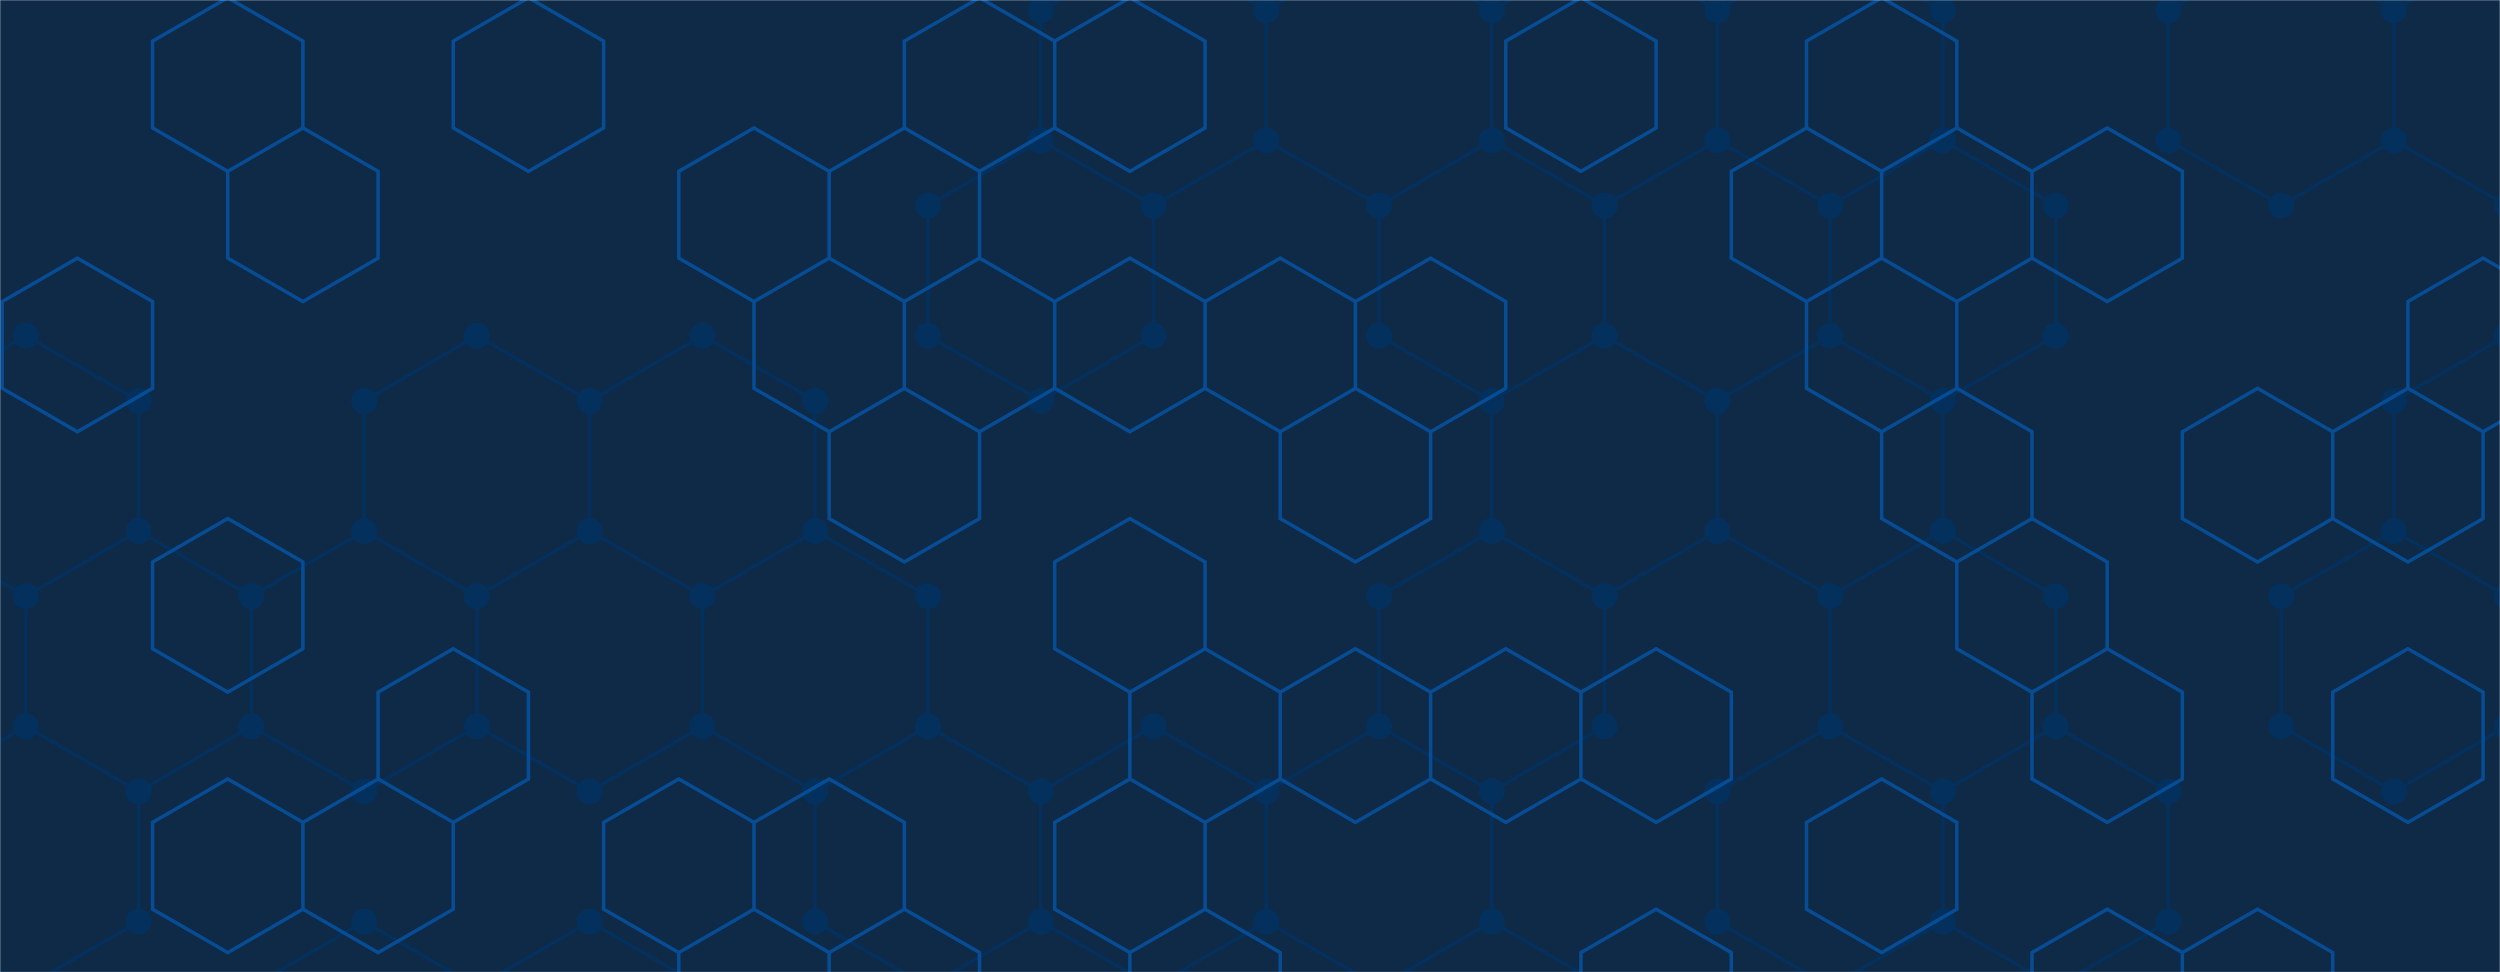 <svg xmlns="http://www.w3.org/2000/svg" version="1.1" xmlns:xlink="http://www.w3.org/1999/xlink" xmlns:svgjs="http://svgjs.dev/svgjs" width="1440" height="560" preserveAspectRatio="none" viewBox="0 0 1440 560"><g mask="url(&quot;#SvgjsMask1000&quot;)" fill="none"><rect width="1440" height="560" x="0" y="0" fill="#0e2a47"></rect><path d="M14.88 193.4L79.83 230.9L79.83 305.9L14.88 343.4L-50.07 305.9L-50.07 230.9zM79.83 305.9L144.79 343.4L144.79 418.4L79.83 455.9L14.88 418.4L14.88 343.4zM14.88 418.4L79.83 455.9L79.83 530.9L14.88 568.4L-50.07 530.9L-50.07 455.9zM209.74 305.9L274.69 343.4L274.69 418.4L209.74 455.9L144.79 418.4L144.79 343.4zM209.74 530.9L274.69 568.4L274.69 643.4L209.74 680.9L144.79 643.4L144.79 568.4zM274.69 193.4L339.65 230.9L339.65 305.9L274.69 343.4L209.74 305.9L209.74 230.9zM339.65 305.9L404.6 343.4L404.6 418.4L339.65 455.9L274.69 418.4L274.69 343.4zM339.65 530.9L404.6 568.4L404.6 643.4L339.65 680.9L274.69 643.4L274.69 568.4zM404.6 193.4L469.56 230.9L469.56 305.9L404.6 343.4L339.65 305.9L339.65 230.9zM469.56 305.9L534.51 343.4L534.51 418.4L469.56 455.9L404.6 418.4L404.6 343.4zM599.46 80.9L664.42 118.4L664.42 193.4L599.46 230.9L534.51 193.4L534.51 118.4zM534.51 418.4L599.46 455.9L599.46 530.9L534.51 568.4L469.56 530.9L469.56 455.9zM599.46 530.9L664.42 568.4L664.42 643.4L599.46 680.9L534.51 643.4L534.51 568.4zM664.42 -31.6L729.37 5.9L729.37 80.9L664.42 118.4L599.46 80.9L599.46 5.9zM664.42 418.4L729.37 455.9L729.37 530.9L664.42 568.4L599.46 530.9L599.46 455.9zM794.32 -31.6L859.28 5.9L859.28 80.9L794.32 118.4L729.37 80.9L729.37 5.9zM859.28 80.9L924.23 118.4L924.23 193.4L859.28 230.9L794.32 193.4L794.32 118.4zM859.28 305.9L924.23 343.4L924.23 418.4L859.28 455.9L794.32 418.4L794.32 343.4zM794.32 418.4L859.28 455.9L859.28 530.9L794.32 568.4L729.37 530.9L729.37 455.9zM859.28 530.9L924.23 568.4L924.23 643.4L859.28 680.9L794.32 643.4L794.32 568.4zM924.23 -31.6L989.19 5.9L989.19 80.9L924.23 118.4L859.28 80.9L859.28 5.9zM989.19 80.9L1054.14 118.4L1054.14 193.4L989.19 230.9L924.23 193.4L924.23 118.4zM924.23 193.4L989.19 230.9L989.19 305.9L924.23 343.4L859.28 305.9L859.28 230.9zM1054.14 -31.6L1119.09 5.9L1119.09 80.9L1054.14 118.4L989.19 80.9L989.19 5.9zM1119.09 80.9L1184.05 118.4L1184.05 193.4L1119.09 230.9L1054.14 193.4L1054.14 118.4zM1054.14 193.4L1119.09 230.9L1119.09 305.9L1054.14 343.4L989.19 305.9L989.19 230.9zM1119.09 305.9L1184.05 343.4L1184.05 418.4L1119.09 455.9L1054.14 418.4L1054.14 343.4zM1054.14 418.4L1119.09 455.9L1119.09 530.9L1054.14 568.4L989.19 530.9L989.19 455.9zM1119.09 530.9L1184.05 568.4L1184.05 643.4L1119.09 680.9L1054.14 643.4L1054.14 568.4zM1184.05 418.4L1249 455.9L1249 530.9L1184.05 568.4L1119.09 530.9L1119.09 455.9zM1313.96 -31.6L1378.91 5.9L1378.91 80.9L1313.96 118.4L1249 80.9L1249 5.9zM1378.91 305.9L1443.86 343.4L1443.86 418.4L1378.91 455.9L1313.96 418.4L1313.96 343.4zM1443.86 -31.6L1508.82 5.9L1508.82 80.9L1443.86 118.4L1378.91 80.9L1378.91 5.9zM1443.86 193.4L1508.82 230.9L1508.82 305.9L1443.86 343.4L1378.91 305.9L1378.91 230.9z" stroke="#03305d" stroke-width="2"></path><path d="M7.38 193.4 a7.5 7.5 0 1 0 15 0 a7.5 7.5 0 1 0 -15 0zM72.33 230.9 a7.5 7.5 0 1 0 15 0 a7.5 7.5 0 1 0 -15 0zM72.33 305.9 a7.5 7.5 0 1 0 15 0 a7.5 7.5 0 1 0 -15 0zM7.38 343.4 a7.5 7.5 0 1 0 15 0 a7.5 7.5 0 1 0 -15 0zM-57.57 305.9 a7.5 7.5 0 1 0 15 0 a7.5 7.5 0 1 0 -15 0zM-57.57 230.9 a7.5 7.5 0 1 0 15 0 a7.5 7.5 0 1 0 -15 0zM137.29 343.4 a7.5 7.5 0 1 0 15 0 a7.5 7.5 0 1 0 -15 0zM137.29 418.4 a7.5 7.5 0 1 0 15 0 a7.5 7.5 0 1 0 -15 0zM72.33 455.9 a7.5 7.5 0 1 0 15 0 a7.5 7.5 0 1 0 -15 0zM7.38 418.4 a7.5 7.5 0 1 0 15 0 a7.5 7.5 0 1 0 -15 0zM72.33 530.9 a7.5 7.5 0 1 0 15 0 a7.5 7.5 0 1 0 -15 0zM7.38 568.4 a7.5 7.5 0 1 0 15 0 a7.5 7.5 0 1 0 -15 0zM-57.57 530.9 a7.5 7.5 0 1 0 15 0 a7.5 7.5 0 1 0 -15 0zM-57.57 455.9 a7.5 7.5 0 1 0 15 0 a7.5 7.5 0 1 0 -15 0zM202.24 305.9 a7.5 7.5 0 1 0 15 0 a7.5 7.5 0 1 0 -15 0zM267.19 343.4 a7.5 7.5 0 1 0 15 0 a7.5 7.5 0 1 0 -15 0zM267.19 418.4 a7.5 7.5 0 1 0 15 0 a7.5 7.5 0 1 0 -15 0zM202.24 455.9 a7.5 7.5 0 1 0 15 0 a7.5 7.5 0 1 0 -15 0zM202.24 530.9 a7.5 7.5 0 1 0 15 0 a7.5 7.5 0 1 0 -15 0zM267.19 568.4 a7.5 7.5 0 1 0 15 0 a7.5 7.5 0 1 0 -15 0zM267.19 643.4 a7.5 7.5 0 1 0 15 0 a7.5 7.5 0 1 0 -15 0zM202.24 680.9 a7.5 7.5 0 1 0 15 0 a7.5 7.5 0 1 0 -15 0zM137.29 643.4 a7.5 7.5 0 1 0 15 0 a7.5 7.5 0 1 0 -15 0zM137.29 568.4 a7.5 7.5 0 1 0 15 0 a7.5 7.5 0 1 0 -15 0zM267.19 193.4 a7.5 7.5 0 1 0 15 0 a7.5 7.5 0 1 0 -15 0zM332.15 230.9 a7.5 7.5 0 1 0 15 0 a7.5 7.5 0 1 0 -15 0zM332.15 305.9 a7.5 7.5 0 1 0 15 0 a7.5 7.5 0 1 0 -15 0zM202.24 230.9 a7.5 7.5 0 1 0 15 0 a7.5 7.5 0 1 0 -15 0zM397.1 343.4 a7.5 7.5 0 1 0 15 0 a7.5 7.5 0 1 0 -15 0zM397.1 418.4 a7.5 7.5 0 1 0 15 0 a7.5 7.5 0 1 0 -15 0zM332.15 455.9 a7.5 7.5 0 1 0 15 0 a7.5 7.5 0 1 0 -15 0zM332.15 530.9 a7.5 7.5 0 1 0 15 0 a7.5 7.5 0 1 0 -15 0zM397.1 568.4 a7.5 7.5 0 1 0 15 0 a7.5 7.5 0 1 0 -15 0zM397.1 643.4 a7.5 7.5 0 1 0 15 0 a7.5 7.5 0 1 0 -15 0zM332.15 680.9 a7.5 7.5 0 1 0 15 0 a7.5 7.5 0 1 0 -15 0zM397.1 193.4 a7.5 7.5 0 1 0 15 0 a7.5 7.5 0 1 0 -15 0zM462.06 230.9 a7.5 7.5 0 1 0 15 0 a7.5 7.5 0 1 0 -15 0zM462.06 305.9 a7.5 7.5 0 1 0 15 0 a7.5 7.5 0 1 0 -15 0zM527.01 343.4 a7.5 7.5 0 1 0 15 0 a7.5 7.5 0 1 0 -15 0zM527.01 418.4 a7.5 7.5 0 1 0 15 0 a7.5 7.5 0 1 0 -15 0zM462.06 455.9 a7.5 7.5 0 1 0 15 0 a7.5 7.5 0 1 0 -15 0zM591.96 80.9 a7.5 7.5 0 1 0 15 0 a7.5 7.5 0 1 0 -15 0zM656.92 118.4 a7.5 7.5 0 1 0 15 0 a7.5 7.5 0 1 0 -15 0zM656.92 193.4 a7.5 7.5 0 1 0 15 0 a7.5 7.5 0 1 0 -15 0zM591.96 230.9 a7.5 7.5 0 1 0 15 0 a7.5 7.5 0 1 0 -15 0zM527.01 193.4 a7.5 7.5 0 1 0 15 0 a7.5 7.5 0 1 0 -15 0zM527.01 118.4 a7.5 7.5 0 1 0 15 0 a7.5 7.5 0 1 0 -15 0zM591.96 455.9 a7.5 7.5 0 1 0 15 0 a7.5 7.5 0 1 0 -15 0zM591.96 530.9 a7.5 7.5 0 1 0 15 0 a7.5 7.5 0 1 0 -15 0zM527.01 568.4 a7.5 7.5 0 1 0 15 0 a7.5 7.5 0 1 0 -15 0zM462.06 530.9 a7.5 7.5 0 1 0 15 0 a7.5 7.5 0 1 0 -15 0zM656.92 568.4 a7.5 7.5 0 1 0 15 0 a7.5 7.5 0 1 0 -15 0zM656.92 643.4 a7.5 7.5 0 1 0 15 0 a7.5 7.5 0 1 0 -15 0zM591.96 680.9 a7.5 7.5 0 1 0 15 0 a7.5 7.5 0 1 0 -15 0zM527.01 643.4 a7.5 7.5 0 1 0 15 0 a7.5 7.5 0 1 0 -15 0zM656.92 -31.6 a7.5 7.5 0 1 0 15 0 a7.5 7.5 0 1 0 -15 0zM721.87 5.9 a7.5 7.5 0 1 0 15 0 a7.5 7.5 0 1 0 -15 0zM721.87 80.9 a7.5 7.5 0 1 0 15 0 a7.5 7.5 0 1 0 -15 0zM591.96 5.9 a7.5 7.5 0 1 0 15 0 a7.5 7.5 0 1 0 -15 0zM656.92 418.4 a7.5 7.5 0 1 0 15 0 a7.5 7.5 0 1 0 -15 0zM721.87 455.9 a7.5 7.5 0 1 0 15 0 a7.5 7.5 0 1 0 -15 0zM721.87 530.9 a7.5 7.5 0 1 0 15 0 a7.5 7.5 0 1 0 -15 0zM786.82 -31.6 a7.5 7.5 0 1 0 15 0 a7.5 7.5 0 1 0 -15 0zM851.78 5.9 a7.5 7.5 0 1 0 15 0 a7.5 7.5 0 1 0 -15 0zM851.78 80.9 a7.5 7.5 0 1 0 15 0 a7.5 7.5 0 1 0 -15 0zM786.82 118.4 a7.5 7.5 0 1 0 15 0 a7.5 7.5 0 1 0 -15 0zM916.73 118.4 a7.5 7.5 0 1 0 15 0 a7.5 7.5 0 1 0 -15 0zM916.73 193.4 a7.5 7.5 0 1 0 15 0 a7.5 7.5 0 1 0 -15 0zM851.78 230.9 a7.5 7.5 0 1 0 15 0 a7.5 7.5 0 1 0 -15 0zM786.82 193.4 a7.5 7.5 0 1 0 15 0 a7.5 7.5 0 1 0 -15 0zM851.78 305.9 a7.5 7.5 0 1 0 15 0 a7.5 7.5 0 1 0 -15 0zM916.73 343.4 a7.5 7.5 0 1 0 15 0 a7.5 7.5 0 1 0 -15 0zM916.73 418.4 a7.5 7.5 0 1 0 15 0 a7.5 7.5 0 1 0 -15 0zM851.78 455.9 a7.5 7.5 0 1 0 15 0 a7.5 7.5 0 1 0 -15 0zM786.82 418.4 a7.5 7.5 0 1 0 15 0 a7.5 7.5 0 1 0 -15 0zM786.82 343.4 a7.5 7.5 0 1 0 15 0 a7.5 7.5 0 1 0 -15 0zM851.78 530.9 a7.5 7.5 0 1 0 15 0 a7.5 7.5 0 1 0 -15 0zM786.82 568.4 a7.5 7.5 0 1 0 15 0 a7.5 7.5 0 1 0 -15 0zM916.73 568.4 a7.5 7.5 0 1 0 15 0 a7.5 7.5 0 1 0 -15 0zM916.73 643.4 a7.5 7.5 0 1 0 15 0 a7.5 7.5 0 1 0 -15 0zM851.78 680.9 a7.5 7.5 0 1 0 15 0 a7.5 7.5 0 1 0 -15 0zM786.82 643.4 a7.5 7.5 0 1 0 15 0 a7.5 7.5 0 1 0 -15 0zM916.73 -31.6 a7.5 7.5 0 1 0 15 0 a7.5 7.5 0 1 0 -15 0zM981.69 5.9 a7.5 7.5 0 1 0 15 0 a7.5 7.5 0 1 0 -15 0zM981.69 80.9 a7.5 7.5 0 1 0 15 0 a7.5 7.5 0 1 0 -15 0zM1046.64 118.4 a7.5 7.5 0 1 0 15 0 a7.5 7.5 0 1 0 -15 0zM1046.64 193.4 a7.5 7.5 0 1 0 15 0 a7.5 7.5 0 1 0 -15 0zM981.69 230.9 a7.5 7.5 0 1 0 15 0 a7.5 7.5 0 1 0 -15 0zM981.69 305.9 a7.5 7.5 0 1 0 15 0 a7.5 7.5 0 1 0 -15 0zM1046.64 -31.6 a7.5 7.5 0 1 0 15 0 a7.5 7.5 0 1 0 -15 0zM1111.59 5.9 a7.5 7.5 0 1 0 15 0 a7.5 7.5 0 1 0 -15 0zM1111.59 80.9 a7.5 7.5 0 1 0 15 0 a7.5 7.5 0 1 0 -15 0zM1176.55 118.4 a7.5 7.5 0 1 0 15 0 a7.5 7.5 0 1 0 -15 0zM1176.55 193.4 a7.5 7.5 0 1 0 15 0 a7.5 7.5 0 1 0 -15 0zM1111.59 230.9 a7.5 7.5 0 1 0 15 0 a7.5 7.5 0 1 0 -15 0zM1111.59 305.9 a7.5 7.5 0 1 0 15 0 a7.5 7.5 0 1 0 -15 0zM1046.64 343.4 a7.5 7.5 0 1 0 15 0 a7.5 7.5 0 1 0 -15 0zM1176.55 343.4 a7.5 7.5 0 1 0 15 0 a7.5 7.5 0 1 0 -15 0zM1176.55 418.4 a7.5 7.5 0 1 0 15 0 a7.5 7.5 0 1 0 -15 0zM1111.59 455.9 a7.5 7.5 0 1 0 15 0 a7.5 7.5 0 1 0 -15 0zM1046.64 418.4 a7.5 7.5 0 1 0 15 0 a7.5 7.5 0 1 0 -15 0zM1111.59 530.9 a7.5 7.5 0 1 0 15 0 a7.5 7.5 0 1 0 -15 0zM1046.64 568.4 a7.5 7.5 0 1 0 15 0 a7.5 7.5 0 1 0 -15 0zM981.69 530.9 a7.5 7.5 0 1 0 15 0 a7.5 7.5 0 1 0 -15 0zM981.69 455.9 a7.5 7.5 0 1 0 15 0 a7.5 7.5 0 1 0 -15 0zM1176.55 568.4 a7.5 7.5 0 1 0 15 0 a7.5 7.5 0 1 0 -15 0zM1176.55 643.4 a7.5 7.5 0 1 0 15 0 a7.5 7.5 0 1 0 -15 0zM1111.59 680.9 a7.5 7.5 0 1 0 15 0 a7.5 7.5 0 1 0 -15 0zM1046.64 643.4 a7.5 7.5 0 1 0 15 0 a7.5 7.5 0 1 0 -15 0zM1241.5 455.9 a7.5 7.5 0 1 0 15 0 a7.5 7.5 0 1 0 -15 0zM1241.5 530.9 a7.5 7.5 0 1 0 15 0 a7.5 7.5 0 1 0 -15 0zM1306.46 -31.6 a7.5 7.5 0 1 0 15 0 a7.5 7.5 0 1 0 -15 0zM1371.41 5.9 a7.5 7.5 0 1 0 15 0 a7.5 7.5 0 1 0 -15 0zM1371.41 80.9 a7.5 7.5 0 1 0 15 0 a7.5 7.5 0 1 0 -15 0zM1306.46 118.4 a7.5 7.5 0 1 0 15 0 a7.5 7.5 0 1 0 -15 0zM1241.5 80.9 a7.5 7.5 0 1 0 15 0 a7.5 7.5 0 1 0 -15 0zM1241.5 5.9 a7.5 7.5 0 1 0 15 0 a7.5 7.5 0 1 0 -15 0zM1371.41 305.9 a7.5 7.5 0 1 0 15 0 a7.5 7.5 0 1 0 -15 0zM1436.36 343.4 a7.5 7.5 0 1 0 15 0 a7.5 7.5 0 1 0 -15 0zM1436.36 418.4 a7.5 7.5 0 1 0 15 0 a7.5 7.5 0 1 0 -15 0zM1371.41 455.9 a7.5 7.5 0 1 0 15 0 a7.5 7.5 0 1 0 -15 0zM1306.46 418.4 a7.5 7.5 0 1 0 15 0 a7.5 7.5 0 1 0 -15 0zM1306.46 343.4 a7.5 7.5 0 1 0 15 0 a7.5 7.5 0 1 0 -15 0zM1436.36 -31.6 a7.5 7.5 0 1 0 15 0 a7.5 7.5 0 1 0 -15 0zM1501.32 5.9 a7.5 7.5 0 1 0 15 0 a7.5 7.5 0 1 0 -15 0zM1501.32 80.9 a7.5 7.5 0 1 0 15 0 a7.5 7.5 0 1 0 -15 0zM1436.36 118.4 a7.5 7.5 0 1 0 15 0 a7.5 7.5 0 1 0 -15 0zM1436.36 193.4 a7.5 7.5 0 1 0 15 0 a7.5 7.5 0 1 0 -15 0zM1501.32 230.9 a7.5 7.5 0 1 0 15 0 a7.5 7.5 0 1 0 -15 0zM1501.32 305.9 a7.5 7.5 0 1 0 15 0 a7.5 7.5 0 1 0 -15 0zM1371.41 230.9 a7.5 7.5 0 1 0 15 0 a7.5 7.5 0 1 0 -15 0z" fill="#03305d"></path><path d="M44.57 148.69L87.87 173.69L87.87 223.69L44.57 248.69L1.27 223.69L1.27 173.69zM131.18 -1.31L174.48 23.69L174.48 73.69L131.18 98.69L87.87 73.69L87.87 23.69zM174.48 73.69L217.78 98.69L217.78 148.69L174.48 173.69L131.18 148.69L131.18 98.69zM131.18 298.69L174.48 323.69L174.48 373.69L131.18 398.69L87.87 373.69L87.87 323.69zM131.18 448.69L174.48 473.69L174.48 523.69L131.18 548.69L87.87 523.69L87.87 473.69zM261.08 373.69L304.38 398.69L304.38 448.69L261.08 473.69L217.78 448.69L217.78 398.69zM217.78 448.69L261.08 473.69L261.08 523.69L217.78 548.69L174.48 523.69L174.48 473.69zM304.38 -1.31L347.69 23.69L347.69 73.69L304.38 98.69L261.08 73.69L261.08 23.69zM434.29 73.69L477.6 98.69L477.6 148.69L434.29 173.69L390.99 148.69L390.99 98.69zM390.99 448.69L434.29 473.69L434.29 523.69L390.99 548.69L347.69 523.69L347.69 473.69zM434.29 523.69L477.6 548.69L477.6 598.69L434.29 623.69L390.99 598.69L390.99 548.69zM520.9 73.69L564.2 98.69L564.2 148.69L520.9 173.69L477.6 148.69L477.6 98.69zM477.6 148.69L520.9 173.69L520.9 223.69L477.6 248.69L434.29 223.69L434.29 173.69zM520.9 223.69L564.2 248.69L564.2 298.69L520.9 323.69L477.6 298.69L477.6 248.69zM477.6 448.69L520.9 473.69L520.9 523.69L477.6 548.69L434.29 523.69L434.29 473.69zM520.9 523.69L564.2 548.69L564.2 598.69L520.9 623.69L477.6 598.69L477.6 548.69zM564.2 -1.31L607.5 23.69L607.5 73.69L564.2 98.69L520.9 73.69L520.9 23.69zM564.2 148.69L607.5 173.69L607.5 223.69L564.2 248.69L520.9 223.69L520.9 173.69zM650.81 -1.31L694.11 23.69L694.11 73.69L650.81 98.69L607.5 73.69L607.5 23.69zM650.81 148.69L694.11 173.69L694.11 223.69L650.81 248.69L607.5 223.69L607.5 173.69zM650.81 298.69L694.11 323.69L694.11 373.69L650.81 398.69L607.5 373.69L607.5 323.69zM694.11 373.69L737.41 398.69L737.41 448.69L694.11 473.69L650.81 448.69L650.81 398.69zM650.81 448.69L694.11 473.69L694.11 523.69L650.81 548.69L607.5 523.69L607.5 473.69zM694.11 523.69L737.41 548.69L737.41 598.69L694.11 623.69L650.81 598.69L650.81 548.69zM737.41 148.69L780.71 173.69L780.71 223.69L737.41 248.69L694.11 223.69L694.11 173.69zM780.71 223.69L824.02 248.69L824.02 298.69L780.71 323.69L737.41 298.69L737.41 248.69zM780.71 373.69L824.02 398.69L824.02 448.69L780.71 473.69L737.41 448.69L737.41 398.69zM824.02 148.69L867.32 173.69L867.32 223.69L824.02 248.69L780.71 223.69L780.71 173.69zM867.32 373.69L910.62 398.69L910.62 448.69L867.32 473.69L824.02 448.69L824.02 398.69zM910.62 -1.31L953.92 23.69L953.92 73.69L910.62 98.69L867.32 73.69L867.32 23.69zM953.92 373.69L997.23 398.69L997.23 448.69L953.92 473.69L910.62 448.69L910.62 398.69zM953.92 523.69L997.23 548.69L997.23 598.69L953.92 623.69L910.62 598.69L910.62 548.69zM1040.53 73.69L1083.83 98.69L1083.83 148.69L1040.53 173.69L997.23 148.69L997.23 98.69zM1083.83 -1.31L1127.13 23.69L1127.13 73.69L1083.83 98.69L1040.53 73.69L1040.53 23.69zM1127.13 73.69L1170.43 98.69L1170.43 148.69L1127.13 173.69L1083.83 148.69L1083.83 98.69zM1083.83 148.69L1127.13 173.69L1127.13 223.69L1083.83 248.69L1040.53 223.69L1040.53 173.69zM1127.13 223.69L1170.43 248.69L1170.43 298.69L1127.13 323.69L1083.83 298.69L1083.83 248.69zM1083.83 448.69L1127.13 473.69L1127.13 523.69L1083.83 548.69L1040.53 523.69L1040.53 473.69zM1213.74 73.69L1257.04 98.69L1257.04 148.69L1213.74 173.69L1170.43 148.69L1170.43 98.69zM1170.43 298.69L1213.74 323.69L1213.74 373.69L1170.43 398.69L1127.13 373.69L1127.13 323.69zM1213.74 373.69L1257.04 398.69L1257.04 448.69L1213.74 473.69L1170.43 448.69L1170.43 398.69zM1213.74 523.69L1257.04 548.69L1257.04 598.69L1213.74 623.69L1170.43 598.69L1170.43 548.69zM1300.34 223.69L1343.64 248.69L1343.64 298.69L1300.34 323.69L1257.04 298.69L1257.04 248.69zM1300.34 523.69L1343.64 548.69L1343.64 598.69L1300.34 623.69L1257.04 598.69L1257.04 548.69zM1386.95 223.69L1430.25 248.69L1430.25 298.69L1386.95 323.69L1343.64 298.69L1343.64 248.69zM1386.95 373.69L1430.25 398.69L1430.25 448.69L1386.95 473.69L1343.64 448.69L1343.64 398.69zM1430.25 148.69L1473.55 173.69L1473.55 223.69L1430.25 248.69L1386.95 223.69L1386.95 173.69z" stroke="rgba(6, 80, 156, 0.93)" stroke-width="2"></path></g><defs><mask id="SvgjsMask1000"><rect width="1440" height="560" fill="#ffffff"></rect></mask></defs></svg>